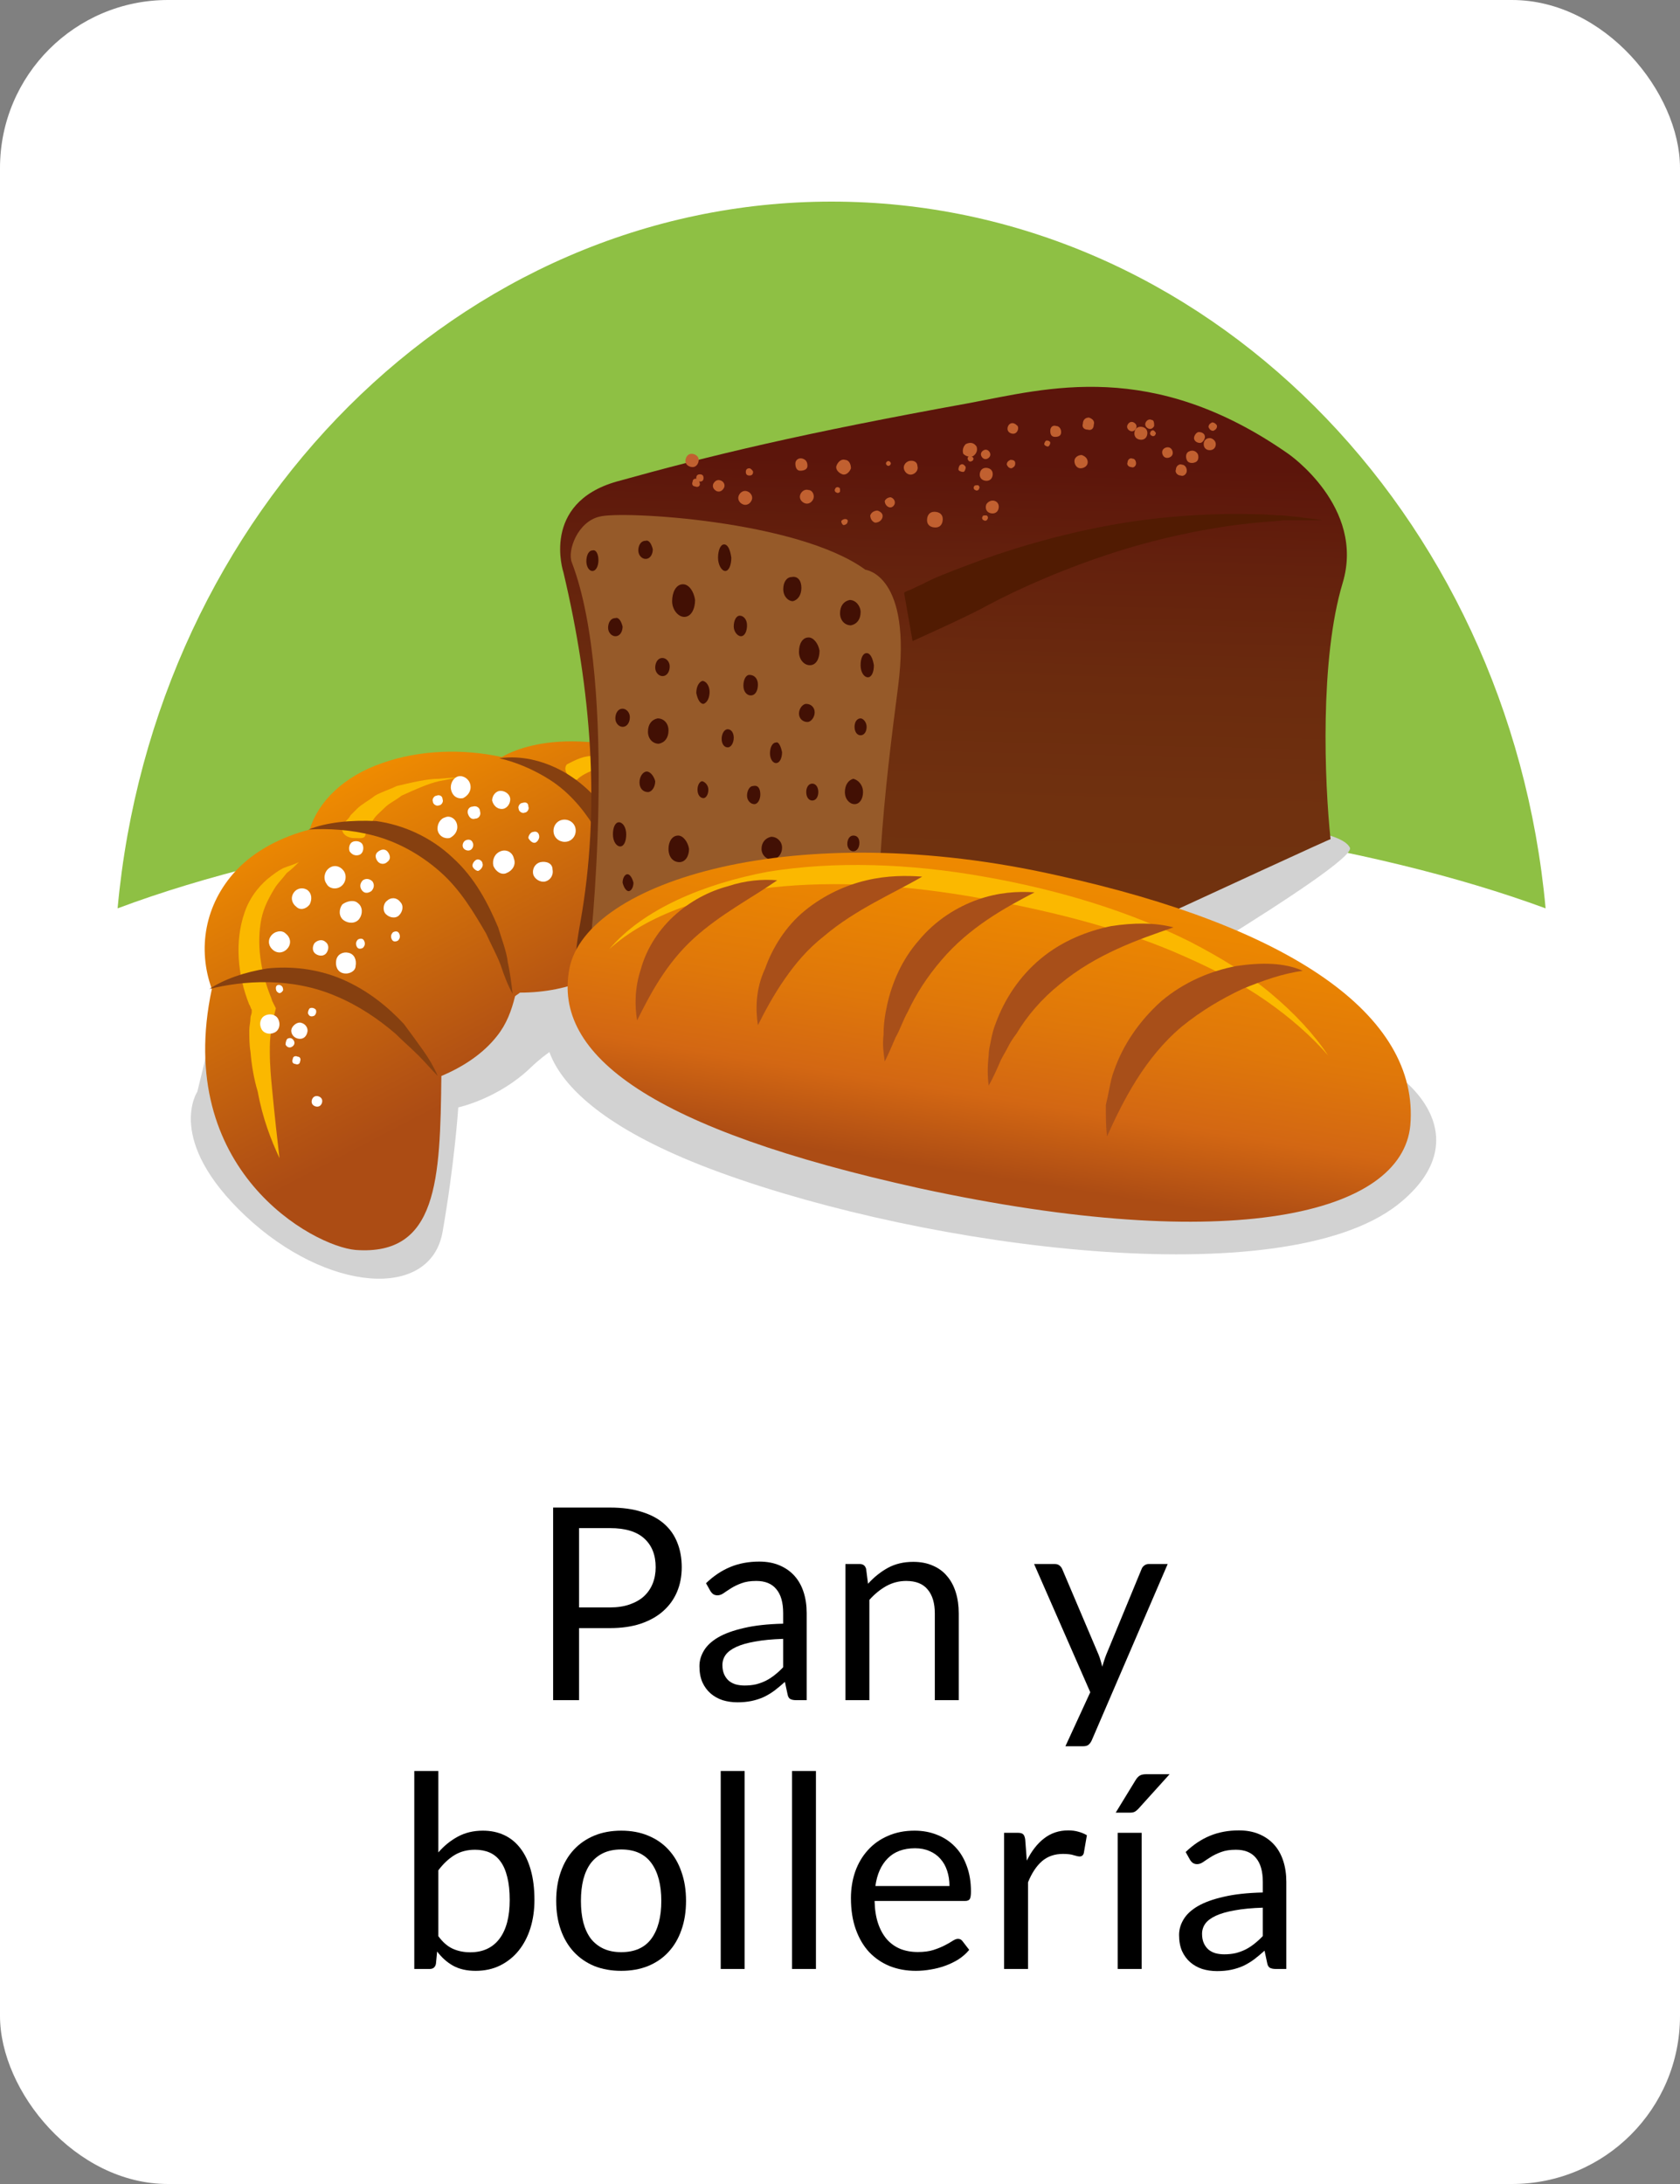 <svg width="100" height="130" viewBox="0 0 100 130" fill="none" xmlns="http://www.w3.org/2000/svg">
<rect x="0" y="0" width="100" height="130" fill="#808080" stroke="none"/>
<rect width="100" height="130" rx="10" fill="white"/>
<path d="M34.468 96.912V101.2H32.924V89.736H36.308C37.033 89.736 37.663 89.821 38.196 89.992C38.735 90.157 39.18 90.394 39.532 90.704C39.884 91.013 40.145 91.386 40.316 91.824C40.492 92.261 40.58 92.749 40.58 93.288C40.58 93.821 40.487 94.309 40.3 94.752C40.113 95.194 39.839 95.576 39.476 95.896C39.119 96.216 38.673 96.466 38.14 96.648C37.607 96.824 36.996 96.912 36.308 96.912H34.468ZM34.468 95.68H36.308C36.751 95.68 37.14 95.621 37.476 95.504C37.817 95.386 38.103 95.224 38.332 95.016C38.561 94.802 38.735 94.549 38.852 94.256C38.969 93.962 39.028 93.64 39.028 93.288C39.028 92.557 38.801 91.986 38.348 91.576C37.9 91.165 37.22 90.96 36.308 90.96H34.468V95.68Z" fill="black"/>
<path d="M48.017 101.2H47.385C47.246 101.2 47.134 101.178 47.049 101.136C46.964 101.093 46.908 101.002 46.881 100.864L46.721 100.112C46.508 100.304 46.3 100.477 46.097 100.632C45.894 100.781 45.681 100.909 45.457 101.016C45.233 101.117 44.993 101.194 44.737 101.248C44.486 101.301 44.206 101.328 43.897 101.328C43.582 101.328 43.286 101.285 43.009 101.2C42.737 101.109 42.5 100.976 42.297 100.8C42.094 100.624 41.932 100.402 41.809 100.136C41.692 99.864 41.633 99.544 41.633 99.176C41.633 98.856 41.721 98.549 41.897 98.256C42.073 97.957 42.356 97.693 42.745 97.464C43.14 97.234 43.654 97.048 44.289 96.904C44.924 96.754 45.7 96.669 46.617 96.648V96.016C46.617 95.386 46.481 94.912 46.209 94.592C45.942 94.266 45.545 94.104 45.017 94.104C44.67 94.104 44.377 94.149 44.137 94.24C43.902 94.325 43.697 94.424 43.521 94.536C43.35 94.642 43.201 94.741 43.073 94.832C42.95 94.917 42.828 94.96 42.705 94.96C42.609 94.96 42.524 94.936 42.449 94.888C42.38 94.834 42.324 94.77 42.281 94.696L42.025 94.24C42.473 93.808 42.956 93.485 43.473 93.272C43.99 93.058 44.564 92.952 45.193 92.952C45.646 92.952 46.049 93.026 46.401 93.176C46.753 93.325 47.049 93.533 47.289 93.8C47.529 94.066 47.71 94.389 47.833 94.768C47.956 95.146 48.017 95.562 48.017 96.016V101.2ZM44.321 100.328C44.572 100.328 44.801 100.304 45.009 100.256C45.217 100.202 45.412 100.13 45.593 100.04C45.78 99.944 45.956 99.829 46.121 99.696C46.292 99.562 46.457 99.41 46.617 99.24V97.552C45.961 97.573 45.404 97.626 44.945 97.712C44.486 97.792 44.113 97.898 43.825 98.032C43.537 98.165 43.326 98.322 43.193 98.504C43.065 98.685 43.001 98.888 43.001 99.112C43.001 99.325 43.036 99.509 43.105 99.664C43.174 99.818 43.268 99.946 43.385 100.048C43.502 100.144 43.641 100.216 43.801 100.264C43.961 100.306 44.134 100.328 44.321 100.328Z" fill="black"/>
<path d="M50.324 101.2V93.096H51.172C51.375 93.096 51.503 93.194 51.556 93.392L51.668 94.272C52.02 93.882 52.412 93.568 52.844 93.328C53.282 93.088 53.786 92.968 54.356 92.968C54.799 92.968 55.188 93.042 55.524 93.192C55.866 93.336 56.148 93.544 56.372 93.816C56.602 94.082 56.775 94.405 56.892 94.784C57.01 95.162 57.068 95.581 57.068 96.04V101.2H55.644V96.04C55.644 95.426 55.503 94.952 55.22 94.616C54.943 94.274 54.516 94.104 53.94 94.104C53.519 94.104 53.124 94.205 52.756 94.408C52.394 94.61 52.058 94.885 51.748 95.232V101.2H50.324Z" fill="black"/>
<path d="M64.985 103.592C64.937 103.698 64.875 103.784 64.801 103.848C64.731 103.912 64.622 103.944 64.473 103.944H63.417L64.897 100.728L61.553 93.096H62.785C62.907 93.096 63.003 93.128 63.073 93.192C63.142 93.25 63.193 93.317 63.225 93.392L65.393 98.496C65.441 98.613 65.481 98.73 65.513 98.848C65.55 98.965 65.582 99.085 65.609 99.208C65.646 99.085 65.683 98.965 65.721 98.848C65.758 98.73 65.801 98.61 65.849 98.488L67.953 93.392C67.985 93.306 68.038 93.237 68.113 93.184C68.193 93.125 68.278 93.096 68.369 93.096H69.505L64.985 103.592Z" fill="black"/>
<path d="M24.66 117.2V105.416H26.092V110.264C26.428 109.874 26.812 109.562 27.244 109.328C27.681 109.088 28.18 108.968 28.74 108.968C29.209 108.968 29.633 109.056 30.012 109.232C30.39 109.408 30.713 109.672 30.98 110.024C31.247 110.37 31.452 110.802 31.596 111.32C31.74 111.832 31.812 112.424 31.812 113.096C31.812 113.693 31.732 114.25 31.572 114.768C31.412 115.28 31.18 115.725 30.876 116.104C30.577 116.477 30.209 116.773 29.772 116.992C29.34 117.205 28.852 117.312 28.308 117.312C27.785 117.312 27.34 117.21 26.972 117.008C26.609 116.805 26.292 116.522 26.02 116.16L25.948 116.896C25.905 117.098 25.782 117.2 25.58 117.2H24.66ZM28.276 110.104C27.812 110.104 27.404 110.21 27.052 110.424C26.705 110.637 26.385 110.938 26.092 111.328V115.248C26.348 115.6 26.631 115.848 26.94 115.992C27.255 116.136 27.604 116.208 27.988 116.208C28.745 116.208 29.326 115.938 29.732 115.4C30.137 114.861 30.34 114.093 30.34 113.096C30.34 112.568 30.292 112.114 30.196 111.736C30.105 111.357 29.972 111.048 29.796 110.808C29.62 110.562 29.404 110.384 29.148 110.272C28.892 110.16 28.601 110.104 28.276 110.104Z" fill="black"/>
<path d="M36.979 108.968C37.571 108.968 38.105 109.066 38.579 109.264C39.059 109.461 39.465 109.741 39.795 110.104C40.131 110.466 40.387 110.906 40.563 111.424C40.745 111.936 40.835 112.509 40.835 113.144C40.835 113.784 40.745 114.36 40.563 114.872C40.387 115.384 40.131 115.821 39.795 116.184C39.465 116.546 39.059 116.826 38.579 117.024C38.105 117.216 37.571 117.312 36.979 117.312C36.387 117.312 35.851 117.216 35.371 117.024C34.897 116.826 34.491 116.546 34.155 116.184C33.819 115.821 33.561 115.384 33.379 114.872C33.198 114.36 33.107 113.784 33.107 113.144C33.107 112.509 33.198 111.936 33.379 111.424C33.561 110.906 33.819 110.466 34.155 110.104C34.491 109.741 34.897 109.461 35.371 109.264C35.851 109.066 36.387 108.968 36.979 108.968ZM36.979 116.2C37.779 116.2 38.377 115.933 38.771 115.4C39.166 114.861 39.363 114.112 39.363 113.152C39.363 112.186 39.166 111.434 38.771 110.896C38.377 110.357 37.779 110.088 36.979 110.088C36.574 110.088 36.222 110.157 35.923 110.296C35.625 110.434 35.374 110.634 35.171 110.896C34.974 111.157 34.825 111.48 34.723 111.864C34.627 112.242 34.579 112.672 34.579 113.152C34.579 113.632 34.627 114.061 34.723 114.44C34.825 114.818 34.974 115.138 35.171 115.4C35.374 115.656 35.625 115.853 35.923 115.992C36.222 116.13 36.574 116.2 36.979 116.2Z" fill="black"/>
<path d="M44.324 105.416V117.2H42.9V105.416H44.324Z" fill="black"/>
<path d="M48.568 105.416V117.2H47.144V105.416H48.568Z" fill="black"/>
<path d="M54.435 108.968C54.921 108.968 55.369 109.05 55.779 109.216C56.19 109.376 56.545 109.61 56.843 109.92C57.142 110.224 57.374 110.602 57.539 111.056C57.71 111.504 57.795 112.016 57.795 112.592C57.795 112.816 57.771 112.965 57.723 113.04C57.675 113.114 57.585 113.152 57.451 113.152H52.059C52.07 113.664 52.139 114.109 52.267 114.488C52.395 114.866 52.571 115.184 52.795 115.44C53.019 115.69 53.286 115.88 53.595 116.008C53.905 116.13 54.251 116.192 54.635 116.192C54.993 116.192 55.299 116.152 55.555 116.072C55.817 115.986 56.041 115.896 56.227 115.8C56.414 115.704 56.569 115.616 56.691 115.536C56.819 115.45 56.929 115.408 57.019 115.408C57.137 115.408 57.227 115.453 57.291 115.544L57.691 116.064C57.515 116.277 57.305 116.464 57.059 116.624C56.814 116.778 56.55 116.906 56.267 117.008C55.99 117.109 55.702 117.184 55.403 117.232C55.105 117.285 54.809 117.312 54.515 117.312C53.955 117.312 53.438 117.218 52.963 117.032C52.494 116.84 52.086 116.562 51.739 116.2C51.398 115.832 51.131 115.378 50.939 114.84C50.747 114.301 50.651 113.682 50.651 112.984C50.651 112.418 50.737 111.89 50.907 111.4C51.083 110.909 51.334 110.485 51.659 110.128C51.985 109.765 52.382 109.482 52.851 109.28C53.321 109.072 53.849 108.968 54.435 108.968ZM54.467 110.016C53.779 110.016 53.238 110.216 52.843 110.616C52.449 111.01 52.203 111.56 52.107 112.264H56.515C56.515 111.933 56.47 111.632 56.379 111.36C56.289 111.082 56.155 110.845 55.979 110.648C55.803 110.445 55.587 110.29 55.331 110.184C55.081 110.072 54.793 110.016 54.467 110.016Z" fill="black"/>
<path d="M59.768 117.2V109.096H60.584C60.739 109.096 60.845 109.125 60.904 109.184C60.963 109.242 61.003 109.344 61.024 109.488L61.12 110.752C61.397 110.186 61.739 109.746 62.144 109.432C62.555 109.112 63.035 108.952 63.584 108.952C63.808 108.952 64.011 108.978 64.192 109.032C64.373 109.08 64.541 109.149 64.696 109.24L64.512 110.304C64.475 110.437 64.392 110.504 64.264 110.504C64.189 110.504 64.075 110.48 63.92 110.432C63.765 110.378 63.549 110.352 63.272 110.352C62.776 110.352 62.36 110.496 62.024 110.784C61.693 111.072 61.416 111.49 61.192 112.04V117.2H59.768Z" fill="black"/>
<path d="M67.955 109.096V117.2H66.531V109.096H67.955ZM69.619 105.608L67.755 107.672C67.68 107.752 67.606 107.81 67.531 107.848C67.462 107.88 67.371 107.896 67.259 107.896H66.411L67.595 105.96C67.67 105.837 67.75 105.749 67.835 105.696C67.926 105.637 68.056 105.608 68.227 105.608H69.619Z" fill="black"/>
<path d="M76.567 117.2H75.935C75.796 117.2 75.684 117.178 75.599 117.136C75.514 117.093 75.458 117.002 75.431 116.864L75.271 116.112C75.058 116.304 74.85 116.477 74.647 116.632C74.444 116.781 74.231 116.909 74.007 117.016C73.783 117.117 73.543 117.194 73.287 117.248C73.036 117.301 72.756 117.328 72.447 117.328C72.132 117.328 71.836 117.285 71.559 117.2C71.287 117.109 71.05 116.976 70.847 116.8C70.644 116.624 70.482 116.402 70.359 116.136C70.242 115.864 70.183 115.544 70.183 115.176C70.183 114.856 70.271 114.549 70.447 114.256C70.623 113.957 70.906 113.693 71.295 113.464C71.69 113.234 72.204 113.048 72.839 112.904C73.474 112.754 74.25 112.669 75.167 112.648V112.016C75.167 111.386 75.031 110.912 74.759 110.592C74.492 110.266 74.095 110.104 73.567 110.104C73.22 110.104 72.927 110.149 72.687 110.24C72.452 110.325 72.247 110.424 72.071 110.536C71.9 110.642 71.751 110.741 71.623 110.832C71.5 110.917 71.378 110.96 71.255 110.96C71.159 110.96 71.074 110.936 70.999 110.888C70.93 110.834 70.874 110.77 70.831 110.696L70.575 110.24C71.023 109.808 71.506 109.485 72.023 109.272C72.54 109.058 73.114 108.952 73.743 108.952C74.196 108.952 74.599 109.026 74.951 109.176C75.303 109.325 75.599 109.533 75.839 109.8C76.079 110.066 76.26 110.389 76.383 110.768C76.506 111.146 76.567 111.562 76.567 112.016V117.2ZM72.871 116.328C73.122 116.328 73.351 116.304 73.559 116.256C73.767 116.202 73.962 116.13 74.143 116.04C74.33 115.944 74.506 115.829 74.671 115.696C74.842 115.562 75.007 115.41 75.167 115.24V113.552C74.511 113.573 73.954 113.626 73.495 113.712C73.036 113.792 72.663 113.898 72.375 114.032C72.087 114.165 71.876 114.322 71.743 114.504C71.615 114.685 71.551 114.888 71.551 115.112C71.551 115.325 71.586 115.509 71.655 115.664C71.724 115.818 71.818 115.946 71.935 116.048C72.052 116.144 72.191 116.216 72.351 116.264C72.511 116.306 72.684 116.328 72.871 116.328Z" fill="black"/>
<path d="M49.5 47.812C66.471 47.812 81.645 50.257 92 54.069C89.843 30.481 71.649 12 49.5 12C27.351 12 9.157 30.481 7 54.069C17.355 50.185 32.529 47.812 49.5 47.812Z" fill="#8EC044"/>
<path d="M11.746 64.981C11.746 64.981 9.804 67.858 14.623 72.388C19.441 76.919 25.625 77.422 26.344 73.323C27.063 69.224 27.279 65.916 27.279 65.916C27.279 65.916 29.652 65.413 31.594 63.543C33.535 61.673 35.405 61.386 35.405 61.386C35.405 61.386 37.059 51.534 35.405 51.534C33.751 51.534 15.054 52.253 12.393 62.321L11.746 64.981Z" fill="#D2D2D2"/>
<path d="M32.601 60.451C32.601 60.451 30.443 65.269 42.884 69.799C55.325 74.33 76.251 77.063 83.155 71.741C88.404 67.642 83.874 63.112 78.624 61.889C73.662 60.739 31.162 47.507 32.601 60.451Z" fill="#D2D2D2"/>
<path d="M55.397 53.763L76.035 49.233C76.035 49.233 79.847 49.448 80.35 50.455C80.854 51.39 64.314 61.026 64.314 61.026C64.314 61.026 51.801 57.79 55.397 53.763Z" fill="#D2D2D2"/>
<path d="M53.743 54.626C54.606 53.547 52.52 49.161 41.805 46.356C39.648 45.062 36.772 44.127 34.039 44.127C32.313 44.127 30.875 44.486 29.868 45.062C27.567 44.558 24.978 44.63 22.749 45.421C20.448 46.212 18.937 47.723 18.434 49.377C16.78 49.808 15.198 50.599 14.047 51.822C12.178 53.835 11.746 56.496 12.609 58.869C10.308 69.656 18.65 74.186 21.167 74.402C26.057 74.761 26.201 70.231 26.272 64.047C27.639 63.471 28.789 62.68 29.58 61.673C30.156 60.954 30.443 60.163 30.659 59.3C30.731 59.228 30.875 59.157 30.947 59.085C32.457 59.085 33.823 58.797 34.974 58.294C36.124 57.79 36.915 56.999 37.563 56.064C37.85 55.992 38.066 55.92 38.354 55.849C39.145 55.992 39.864 55.992 40.583 55.992C41.733 55.92 42.668 55.633 43.459 55.273C50.003 54.339 52.952 56.064 53.743 54.626Z" fill="url(#paint0_linear)"/>
<path d="M16.636 68.937C16.492 67.714 16.349 66.42 16.205 64.909C16.133 64.19 16.061 63.399 16.061 62.608C16.061 62.249 16.061 61.817 16.133 61.458C16.133 61.242 16.205 61.098 16.205 60.882C16.205 60.81 16.277 60.739 16.277 60.595L16.421 60.02C16.349 59.876 16.277 59.732 16.205 59.588L16.133 59.372C15.486 57.79 15.27 56.136 15.558 54.698C15.701 53.979 16.061 53.332 16.421 52.756C16.636 52.469 16.852 52.253 17.068 51.965C17.355 51.75 17.571 51.534 17.787 51.318C17.499 51.462 17.212 51.534 16.852 51.678C16.564 51.822 16.277 52.037 15.917 52.325C15.342 52.828 14.838 53.475 14.551 54.338C13.976 55.992 14.119 58.006 14.838 59.804C14.91 59.876 14.91 60.02 14.982 60.091C14.982 60.163 14.982 60.163 14.982 60.163V60.235C14.982 60.379 14.91 60.451 14.91 60.595C14.91 60.81 14.838 61.098 14.838 61.314C14.838 61.745 14.838 62.177 14.91 62.608C14.982 63.471 15.126 64.262 15.342 64.981C15.63 66.564 16.133 67.858 16.636 68.937Z" fill="#FBB800"/>
<path d="M27.279 46.284C27.279 46.284 26.848 46.284 26.129 46.356C25.41 46.356 24.547 46.572 23.612 46.788C23.18 47.003 22.677 47.147 22.317 47.363C21.958 47.651 21.526 47.866 21.239 48.154C21.095 48.298 20.951 48.442 20.879 48.514C20.807 48.657 20.663 48.801 20.591 48.873C20.448 49.089 20.376 49.233 20.376 49.233C20.304 49.52 20.52 49.808 20.951 49.88C21.383 49.88 21.67 49.952 21.742 49.736C21.742 49.736 21.742 49.664 21.814 49.52C21.814 49.448 21.886 49.377 21.958 49.233C22.03 49.161 22.102 49.017 22.174 48.873C22.317 48.586 22.605 48.37 22.893 48.082C23.18 47.794 23.54 47.651 23.899 47.363C24.69 47.003 25.481 46.644 26.129 46.5C26.848 46.356 27.279 46.284 27.279 46.284Z" fill="#FBB800"/>
<path d="M39.576 46.644C39.576 46.644 39.288 46.428 38.857 46.069C38.425 45.709 37.706 45.349 36.987 45.134C36.196 44.918 35.405 44.918 34.758 45.062C34.47 45.134 34.183 45.278 34.039 45.349C33.895 45.421 33.751 45.493 33.751 45.493C33.607 45.637 33.607 45.925 33.823 46.141C34.039 46.356 34.327 46.5 34.398 46.356C34.398 46.356 34.614 46.141 35.118 45.925C35.549 45.709 36.196 45.565 36.915 45.637C37.635 45.709 38.282 45.925 38.785 46.141C39.217 46.428 39.576 46.644 39.576 46.644Z" fill="#FBB800"/>
<path d="M12.465 58.869C14.479 58.365 17.355 58.15 20.016 59.3C21.382 59.876 22.533 60.667 23.54 61.53C23.971 61.961 24.475 62.393 24.906 62.824C25.338 63.256 25.697 63.687 26.057 64.047C25.841 63.543 25.553 63.04 25.194 62.536C24.834 62.033 24.475 61.53 24.043 60.954C23.108 59.948 21.886 58.941 20.376 58.294C18.866 57.646 17.283 57.503 15.917 57.646C14.551 57.862 13.328 58.294 12.465 58.869Z" fill="#864010"/>
<path d="M18.362 49.377C19.513 49.305 20.879 49.377 22.245 49.736C23.612 50.096 24.978 50.815 26.201 51.893C27.423 52.972 28.214 54.338 28.933 55.561C29.221 56.208 29.58 56.855 29.796 57.431C30.012 58.078 30.227 58.653 30.515 59.157C30.443 58.581 30.371 57.934 30.227 57.287C30.156 56.64 29.868 55.92 29.652 55.201C29.077 53.835 28.286 52.253 26.92 51.031C25.625 49.808 23.971 49.089 22.389 48.873C20.879 48.801 19.441 48.945 18.362 49.377Z" fill="#864010"/>
<path d="M29.724 45.134C30.659 45.349 31.738 45.781 32.745 46.428C33.751 47.075 34.614 48.01 35.333 49.161C36.7 51.534 36.987 54.123 37.347 56.064C37.419 55.561 37.491 55.058 37.563 54.482C37.635 53.907 37.563 53.332 37.563 52.684C37.419 51.39 37.131 49.952 36.34 48.657C35.549 47.363 34.398 46.356 33.248 45.781C31.953 45.134 30.731 44.99 29.724 45.134Z" fill="#864010"/>
<path d="M42.165 46.931C42.525 48.226 43.028 49.664 43.316 51.102C43.459 51.822 43.531 52.469 43.459 53.188C43.459 53.547 43.387 53.835 43.387 54.195C43.316 54.554 43.244 54.842 43.172 55.201C43.459 55.058 43.819 54.842 44.106 54.626C44.394 54.339 44.682 54.051 44.898 53.619C45.329 52.828 45.473 51.75 45.329 50.743C45.113 49.736 44.61 48.873 44.106 48.226C43.459 47.579 42.812 47.147 42.165 46.931Z" fill="#864010"/>
<path d="M43.531 47.579C43.531 47.723 43.388 47.794 43.244 47.794C43.1 47.794 43.028 47.651 43.028 47.507C43.028 47.363 43.172 47.219 43.316 47.291C43.459 47.291 43.531 47.435 43.531 47.579Z" fill="white"/>
<path d="M41.086 47.147C41.086 47.435 40.799 47.579 40.583 47.579C40.295 47.579 40.151 47.291 40.151 47.003C40.151 46.716 40.439 46.572 40.655 46.572C40.943 46.644 41.086 46.859 41.086 47.147Z" fill="white"/>
<path d="M37.419 46.644C37.419 46.86 37.203 46.931 37.059 46.931C36.843 46.931 36.772 46.716 36.772 46.572C36.772 46.356 36.987 46.284 37.131 46.284C37.275 46.284 37.419 46.428 37.419 46.644Z" fill="white"/>
<path d="M32.097 49.808C32.097 49.952 31.954 50.167 31.81 50.167C31.666 50.167 31.522 50.024 31.45 49.88C31.45 49.736 31.594 49.52 31.738 49.52C31.954 49.448 32.097 49.592 32.097 49.808Z" fill="white"/>
<path d="M27.207 49.089C27.279 49.448 27.064 49.736 26.776 49.88C26.416 49.952 26.129 49.736 26.057 49.448C25.985 49.089 26.201 48.729 26.488 48.657C26.776 48.514 27.136 48.729 27.207 49.089Z" fill="white"/>
<path d="M28.574 48.298C28.646 48.514 28.502 48.729 28.286 48.729C28.07 48.801 27.926 48.657 27.855 48.442C27.783 48.226 27.926 48.01 28.142 48.01C28.358 47.938 28.574 48.082 28.574 48.298Z" fill="white"/>
<path d="M23.108 50.743C23.252 50.959 23.252 51.174 23.037 51.318C22.893 51.462 22.605 51.462 22.461 51.246C22.317 51.031 22.317 50.815 22.533 50.671C22.749 50.527 22.965 50.527 23.108 50.743Z" fill="white"/>
<path d="M21.311 53.763C21.598 53.979 21.598 54.41 21.383 54.698C21.167 54.986 20.735 54.986 20.448 54.77C20.16 54.554 20.16 54.123 20.376 53.835C20.663 53.619 21.095 53.547 21.311 53.763Z" fill="white"/>
<path d="M19.369 56.064C19.585 56.208 19.585 56.496 19.441 56.712C19.297 56.927 19.009 56.927 18.794 56.783C18.578 56.64 18.578 56.352 18.722 56.136C18.937 55.92 19.225 55.92 19.369 56.064Z" fill="white"/>
<path d="M16.708 58.653C16.852 58.725 16.852 58.869 16.852 58.941C16.78 59.085 16.636 59.157 16.564 59.085C16.421 59.013 16.421 58.869 16.421 58.797C16.421 58.653 16.564 58.581 16.708 58.653Z" fill="white"/>
<path d="M17.14 61.817C17.284 61.745 17.427 61.817 17.499 61.961C17.571 62.105 17.499 62.249 17.355 62.321C17.212 62.393 17.068 62.321 16.996 62.177C16.996 62.033 17.068 61.817 17.14 61.817Z" fill="white"/>
<path d="M18.722 65.269C18.866 65.197 19.081 65.269 19.153 65.413C19.225 65.557 19.153 65.772 19.009 65.844C18.866 65.916 18.65 65.844 18.578 65.701C18.506 65.557 18.578 65.341 18.722 65.269Z" fill="white"/>
<path d="M30.371 47.579C30.371 47.866 30.156 48.154 29.868 48.154C29.58 48.154 29.365 47.938 29.293 47.651C29.293 47.363 29.509 47.075 29.796 47.075C30.084 47.075 30.371 47.291 30.371 47.579Z" fill="white"/>
<path d="M31.45 48.01C31.522 48.154 31.378 48.37 31.234 48.37C31.091 48.442 30.875 48.298 30.875 48.154C30.803 48.01 30.947 47.794 31.091 47.794C31.306 47.722 31.45 47.794 31.45 48.01Z" fill="white"/>
<path d="M27.998 46.716C28.07 47.075 27.854 47.363 27.567 47.507C27.207 47.579 26.92 47.363 26.848 47.003C26.776 46.644 26.991 46.284 27.279 46.212C27.567 46.141 27.926 46.356 27.998 46.716Z" fill="white"/>
<path d="M26.344 47.579C26.416 47.723 26.272 47.938 26.129 47.938C25.985 48.01 25.769 47.866 25.769 47.723C25.697 47.579 25.841 47.363 25.985 47.363C26.129 47.291 26.344 47.363 26.344 47.579Z" fill="white"/>
<path d="M21.598 50.311C21.67 50.527 21.598 50.815 21.382 50.887C21.167 50.959 20.951 50.887 20.807 50.671C20.735 50.455 20.807 50.168 21.023 50.096C21.239 50.024 21.526 50.096 21.598 50.311Z" fill="white"/>
<path d="M18.29 52.972C18.578 53.188 18.578 53.547 18.434 53.835C18.218 54.123 17.859 54.195 17.643 53.979C17.355 53.763 17.283 53.404 17.499 53.116C17.715 52.828 18.074 52.828 18.29 52.972Z" fill="white"/>
<path d="M16.996 55.561C17.283 55.777 17.355 56.136 17.14 56.424C16.924 56.712 16.564 56.783 16.277 56.568C15.989 56.352 15.917 55.992 16.133 55.705C16.349 55.417 16.78 55.345 16.996 55.561Z" fill="white"/>
<path d="M15.773 60.451C16.061 60.307 16.421 60.379 16.564 60.667C16.708 60.954 16.636 61.314 16.349 61.458C16.061 61.602 15.701 61.53 15.557 61.242C15.414 60.954 15.486 60.595 15.773 60.451Z" fill="white"/>
<path d="M18.434 60.02C18.578 59.948 18.722 60.02 18.794 60.091C18.865 60.235 18.794 60.379 18.722 60.451C18.578 60.523 18.434 60.523 18.362 60.379C18.29 60.307 18.362 60.091 18.434 60.02Z" fill="white"/>
<path d="M20.448 57.934C20.088 57.862 19.944 57.503 20.016 57.143C20.088 56.783 20.448 56.64 20.735 56.712C21.095 56.783 21.238 57.143 21.167 57.503C21.167 57.79 20.807 58.006 20.448 57.934Z" fill="white"/>
<path d="M23.324 55.92C23.252 55.777 23.252 55.633 23.396 55.489C23.54 55.417 23.684 55.417 23.756 55.561C23.828 55.705 23.828 55.849 23.684 55.992C23.54 56.064 23.396 56.064 23.324 55.92Z" fill="white"/>
<path d="M21.526 52.972C21.382 52.756 21.454 52.541 21.598 52.397C21.814 52.253 22.029 52.325 22.173 52.469C22.317 52.684 22.245 52.9 22.101 53.044C21.886 53.188 21.67 53.188 21.526 52.972Z" fill="white"/>
<path d="M19.441 52.612C19.225 52.325 19.297 51.893 19.585 51.678C19.872 51.462 20.232 51.534 20.448 51.822C20.663 52.109 20.591 52.541 20.304 52.756C20.016 52.972 19.585 52.9 19.441 52.612Z" fill="white"/>
<path d="M28.142 51.606C28.07 51.462 28.214 51.246 28.358 51.174C28.502 51.102 28.717 51.246 28.717 51.39C28.789 51.534 28.645 51.75 28.502 51.822C28.43 51.893 28.214 51.75 28.142 51.606Z" fill="white"/>
<path d="M29.365 51.534C29.293 51.174 29.437 50.815 29.796 50.671C30.156 50.527 30.515 50.743 30.587 51.102C30.731 51.462 30.515 51.822 30.156 51.965C29.868 52.109 29.509 51.893 29.365 51.534Z" fill="white"/>
<path d="M32.241 51.965C32.169 51.822 32.241 51.678 32.385 51.678C32.529 51.606 32.601 51.678 32.673 51.822C32.745 51.965 32.673 52.109 32.529 52.109C32.385 52.181 32.241 52.109 32.241 51.965Z" fill="white"/>
<path d="M38.713 49.017C38.713 48.801 38.857 48.657 39.001 48.657C39.145 48.657 39.36 48.801 39.36 48.945C39.36 49.161 39.217 49.305 39.073 49.305C38.929 49.377 38.713 49.233 38.713 49.017Z" fill="white"/>
<path d="M38.066 48.226C38.066 47.938 38.282 47.722 38.498 47.722C38.785 47.722 38.929 47.938 39.001 48.154C39.001 48.442 38.785 48.657 38.569 48.657C38.282 48.657 38.066 48.442 38.066 48.226Z" fill="white"/>
<path d="M36.628 48.442C36.628 48.298 36.772 48.154 36.916 48.154C37.059 48.154 37.203 48.298 37.203 48.442C37.203 48.586 37.059 48.729 36.916 48.729C36.772 48.729 36.628 48.586 36.628 48.442Z" fill="white"/>
<path d="M37.706 50.887C37.706 50.671 37.85 50.527 38.066 50.527C38.282 50.527 38.425 50.671 38.425 50.887C38.425 51.102 38.282 51.246 38.066 51.246C37.85 51.246 37.706 51.102 37.706 50.887Z" fill="white"/>
<path d="M39.936 50.096C39.936 49.808 40.151 49.52 40.439 49.52C40.727 49.52 40.942 49.736 41.014 50.024C41.014 50.311 40.799 50.599 40.511 50.599C40.223 50.671 39.936 50.455 39.936 50.096Z" fill="white"/>
<path d="M43.603 51.534C43.747 51.246 44.035 51.102 44.322 51.246C44.61 51.39 44.682 51.75 44.61 51.965C44.466 52.253 44.178 52.397 43.891 52.253C43.603 52.181 43.459 51.822 43.603 51.534Z" fill="white"/>
<path d="M46.767 50.959C46.696 51.174 46.552 51.318 46.336 51.246C46.12 51.174 45.976 51.031 46.048 50.815C46.12 50.599 46.264 50.455 46.48 50.527C46.623 50.527 46.767 50.743 46.767 50.959Z" fill="white"/>
<path d="M46.264 50.168C46.192 50.455 45.976 50.671 45.689 50.599C45.401 50.527 45.257 50.311 45.257 50.024C45.329 49.736 45.545 49.52 45.833 49.592C46.12 49.664 46.264 49.952 46.264 50.168Z" fill="white"/>
<path d="M42.884 51.174C42.812 51.318 42.668 51.462 42.525 51.39C42.381 51.318 42.309 51.174 42.309 51.031C42.381 50.887 42.525 50.743 42.668 50.815C42.812 50.887 42.956 51.031 42.884 51.174Z" fill="white"/>
<path d="M37.778 49.377C37.778 49.52 37.706 49.664 37.563 49.664C37.419 49.664 37.275 49.592 37.275 49.448C37.275 49.305 37.347 49.161 37.491 49.161C37.635 49.161 37.778 49.233 37.778 49.377Z" fill="white"/>
<path d="M34.255 49.305C34.327 49.664 34.111 50.024 33.751 50.096C33.392 50.168 33.032 49.952 32.96 49.592C32.888 49.233 33.104 48.873 33.464 48.801C33.823 48.729 34.183 48.945 34.255 49.305Z" fill="white"/>
<path d="M32.888 51.75C32.96 52.109 32.745 52.397 32.457 52.469C32.169 52.541 31.81 52.325 31.738 52.037C31.666 51.678 31.881 51.39 32.169 51.318C32.529 51.246 32.888 51.39 32.888 51.75Z" fill="white"/>
<path d="M28.142 50.167C28.214 50.311 28.142 50.527 27.998 50.599C27.854 50.671 27.639 50.599 27.567 50.455C27.495 50.311 27.567 50.096 27.711 50.024C27.854 49.952 28.07 49.952 28.142 50.167Z" fill="white"/>
<path d="M23.827 53.691C24.043 53.907 23.971 54.267 23.756 54.482C23.54 54.698 23.18 54.626 22.965 54.41C22.749 54.195 22.821 53.763 23.036 53.619C23.252 53.404 23.612 53.404 23.827 53.691Z" fill="white"/>
<path d="M21.67 55.992C21.742 56.136 21.742 56.28 21.598 56.424C21.454 56.496 21.31 56.496 21.238 56.352C21.167 56.208 21.167 56.064 21.31 55.92C21.454 55.849 21.598 55.849 21.67 55.992Z" fill="white"/>
<path d="M17.931 60.882C18.218 60.954 18.362 61.242 18.29 61.458C18.218 61.745 18.003 61.889 17.715 61.817C17.427 61.745 17.283 61.458 17.355 61.242C17.427 61.026 17.715 60.81 17.931 60.882Z" fill="white"/>
<path d="M17.715 62.896C17.859 62.896 17.93 63.04 17.859 63.184C17.859 63.328 17.715 63.399 17.571 63.328C17.427 63.328 17.355 63.184 17.427 63.04C17.427 62.896 17.571 62.824 17.715 62.896Z" fill="white"/>
<path d="M52.808 62.033C52.808 62.033 43.531 59.804 35.189 57.503C34.327 57.287 34.039 57.718 34.542 54.914C35.765 48.082 35.189 41.035 33.535 34.059C33.535 34.059 32.169 29.96 36.7 28.666C42.381 27.084 47.774 25.789 57.698 23.992C62.3 23.129 68.557 21.331 76.683 27.012C76.683 27.012 81.285 30.176 79.919 34.706C78.552 39.237 78.84 46.572 79.2 49.952C79.2 49.88 52.88 62.105 52.808 62.033Z" fill="url(#paint1_linear)"/>
<path d="M34.039 33.484C33.751 32.765 34.398 31.039 35.693 30.751C36.987 30.392 47.486 30.967 51.513 33.915C51.513 33.915 54.318 34.203 53.455 40.891C52.736 46.428 51.657 54.914 52.736 61.026L35.045 56.927C35.117 56.927 36.843 40.819 34.039 33.484Z" fill="#965A29"/>
<path d="M54.318 38.158C54.318 38.158 57.698 36.648 58.705 36.073C60.718 34.994 63.523 33.772 66.471 32.837C69.419 31.902 72.44 31.327 74.813 31.111C75.388 31.039 75.963 31.039 76.395 30.967C76.898 30.967 77.258 30.967 77.618 30.967C78.337 30.967 78.696 30.967 78.696 30.967C78.696 30.967 78.337 30.895 77.618 30.823C77.258 30.751 76.898 30.751 76.395 30.68C75.892 30.68 75.388 30.608 74.813 30.608C72.44 30.536 69.276 30.68 66.112 31.255C62.947 31.83 59.855 32.765 57.626 33.628C56.475 34.059 55.541 34.419 54.893 34.778C54.534 34.922 54.318 35.066 54.102 35.138C53.886 35.21 53.815 35.282 53.815 35.282L54.318 38.158Z" fill="#511B02"/>
<path d="M37.059 37.295C37.059 37.583 36.915 37.871 36.628 37.871C36.412 37.871 36.196 37.655 36.196 37.367C36.196 37.08 36.34 36.792 36.628 36.792C36.843 36.72 36.987 37.008 37.059 37.295Z" fill="#421004"/>
<path d="M42.237 41.179C42.237 41.538 42.093 41.826 41.877 41.898C41.661 41.898 41.518 41.61 41.446 41.251C41.446 40.891 41.59 40.603 41.805 40.531C42.021 40.531 42.237 40.819 42.237 41.179Z" fill="#421004"/>
<path d="M44.466 37.223C44.466 37.583 44.322 37.871 44.106 37.871C43.891 37.871 43.675 37.583 43.675 37.295C43.675 36.936 43.819 36.648 44.035 36.648C44.25 36.648 44.466 36.864 44.466 37.223Z" fill="#421004"/>
<path d="M48.781 38.733C48.781 39.237 48.565 39.596 48.205 39.596C47.846 39.596 47.558 39.237 47.558 38.805C47.558 38.302 47.774 37.943 48.133 37.943C48.421 37.943 48.709 38.302 48.781 38.733Z" fill="#421004"/>
<path d="M41.014 50.527C41.014 50.959 40.798 51.318 40.439 51.318C40.079 51.318 39.792 51.031 39.792 50.527C39.792 50.096 40.008 49.736 40.367 49.736C40.655 49.736 40.942 50.096 41.014 50.527Z" fill="#421004"/>
<path d="M45.257 47.291C45.257 47.579 45.113 47.866 44.898 47.866C44.682 47.866 44.466 47.651 44.466 47.363C44.466 47.075 44.61 46.788 44.826 46.788C45.113 46.716 45.257 46.931 45.257 47.291Z" fill="#421004"/>
<path d="M39.792 43.48C39.792 43.911 39.576 44.199 39.216 44.271C38.857 44.271 38.569 43.983 38.569 43.552C38.569 43.12 38.785 42.833 39.145 42.761C39.504 42.761 39.792 43.048 39.792 43.48Z" fill="#421004"/>
<path d="M42.165 47.003C42.165 47.291 42.021 47.507 41.877 47.507C41.661 47.507 41.518 47.291 41.518 47.003C41.518 46.716 41.661 46.5 41.805 46.5C42.021 46.572 42.165 46.788 42.165 47.003Z" fill="#421004"/>
<path d="M48.493 42.401C48.493 42.689 48.277 42.976 48.062 42.976C47.774 42.976 47.558 42.761 47.558 42.473C47.558 42.185 47.774 41.898 47.99 41.898C48.277 41.898 48.493 42.113 48.493 42.401Z" fill="#421004"/>
<path d="M43.675 43.911C43.675 44.199 43.531 44.486 43.316 44.486C43.1 44.486 42.956 44.271 42.956 43.983C42.956 43.696 43.1 43.408 43.316 43.408C43.531 43.408 43.675 43.624 43.675 43.911Z" fill="#421004"/>
<path d="M46.12 54.41C46.12 54.842 45.904 55.13 45.689 55.13C45.401 55.13 45.185 54.842 45.185 54.41C45.185 53.979 45.401 53.691 45.617 53.691C45.832 53.691 46.12 53.979 46.12 54.41Z" fill="#421004"/>
<path d="M49.284 52.181C49.284 52.612 49.068 52.972 48.709 52.972C48.349 52.972 48.062 52.612 48.062 52.181C48.062 51.75 48.277 51.39 48.637 51.39C48.925 51.39 49.212 51.75 49.284 52.181Z" fill="#421004"/>
<path d="M46.551 50.455C46.551 50.815 46.336 51.102 45.976 51.174C45.617 51.174 45.329 50.887 45.329 50.527C45.329 50.167 45.545 49.88 45.904 49.808C46.264 49.808 46.551 50.096 46.551 50.455Z" fill="#421004"/>
<path d="M40.583 54.051C40.583 54.554 40.295 54.986 39.936 54.986C39.576 54.986 39.217 54.626 39.217 54.123C39.217 53.619 39.504 53.188 39.864 53.188C40.223 53.188 40.511 53.547 40.583 54.051Z" fill="#421004"/>
<path d="M37.275 49.664C37.275 50.096 37.131 50.383 36.915 50.383C36.7 50.383 36.484 50.096 36.484 49.664C36.484 49.233 36.628 48.945 36.843 48.945C37.059 48.945 37.275 49.233 37.275 49.664Z" fill="#421004"/>
<path d="M39.001 46.5C39.001 46.86 38.785 47.147 38.569 47.147C38.282 47.147 38.066 46.932 38.066 46.572C38.066 46.212 38.282 45.925 38.497 45.925C38.713 45.925 38.929 46.212 39.001 46.5Z" fill="#421004"/>
<path d="M38.857 32.693C38.857 32.981 38.713 33.268 38.425 33.268C38.21 33.268 37.994 33.053 37.994 32.765C37.994 32.477 38.138 32.19 38.425 32.19C38.641 32.118 38.785 32.405 38.857 32.693Z" fill="#421004"/>
<path d="M43.531 33.196C43.531 33.628 43.387 33.987 43.172 33.987C42.956 33.987 42.74 33.628 42.74 33.196C42.74 32.765 42.884 32.405 43.1 32.405C43.316 32.405 43.459 32.693 43.531 33.196Z" fill="#421004"/>
<path d="M41.374 35.713C41.374 36.217 41.158 36.72 40.727 36.72C40.367 36.72 40.008 36.289 40.008 35.785C40.008 35.282 40.223 34.778 40.655 34.778C41.014 34.778 41.302 35.21 41.374 35.713Z" fill="#421004"/>
<path d="M51.226 36.432C51.226 36.864 51.01 37.151 50.651 37.223C50.291 37.223 50.003 36.936 50.003 36.504C50.003 36.073 50.219 35.785 50.579 35.713C50.938 35.713 51.226 36.073 51.226 36.432Z" fill="#421004"/>
<path d="M51.585 43.264C51.585 43.552 51.441 43.767 51.226 43.767C51.01 43.767 50.866 43.552 50.866 43.264C50.866 42.976 51.01 42.761 51.226 42.761C51.37 42.761 51.585 42.976 51.585 43.264Z" fill="#421004"/>
<path d="M52.017 39.597C52.017 40.028 51.873 40.316 51.657 40.316C51.442 40.316 51.226 40.028 51.226 39.597C51.226 39.165 51.37 38.877 51.585 38.877C51.801 38.877 51.945 39.165 52.017 39.597Z" fill="#421004"/>
<path d="M51.37 47.147C51.37 47.579 51.154 47.866 50.866 47.866C50.579 47.866 50.291 47.579 50.291 47.147C50.291 46.716 50.507 46.428 50.794 46.356C51.082 46.428 51.37 46.716 51.37 47.147Z" fill="#421004"/>
<path d="M49.788 56.28C49.788 56.568 49.572 56.855 49.356 56.855C49.069 56.855 48.853 56.64 48.853 56.352C48.853 56.064 49.069 55.777 49.284 55.777C49.5 55.705 49.788 55.992 49.788 56.28Z" fill="#421004"/>
<path d="M46.911 58.15C46.911 58.365 46.767 58.581 46.48 58.653C46.264 58.653 46.048 58.509 46.048 58.222C46.048 58.006 46.192 57.79 46.48 57.718C46.695 57.718 46.911 57.934 46.911 58.15Z" fill="#421004"/>
<path d="M50.147 59.085C50.147 59.3 50.003 59.444 49.788 59.444C49.572 59.444 49.428 59.3 49.428 59.085C49.428 58.869 49.572 58.725 49.788 58.725C50.003 58.725 50.147 58.869 50.147 59.085Z" fill="#421004"/>
<path d="M37.419 55.633C37.419 55.921 37.275 56.136 37.059 56.136C36.843 56.136 36.628 55.921 36.628 55.705C36.628 55.417 36.772 55.201 36.987 55.201C37.203 55.13 37.347 55.345 37.419 55.633Z" fill="#421004"/>
<path d="M37.706 52.541C37.706 52.828 37.562 53.044 37.419 53.044C37.275 53.044 37.131 52.828 37.059 52.541C37.059 52.253 37.203 52.037 37.347 52.037C37.491 52.037 37.634 52.253 37.706 52.541Z" fill="#421004"/>
<path d="M43.244 56.783C43.244 57.143 43.028 57.431 42.812 57.503C42.525 57.503 42.309 57.215 42.309 56.855C42.309 56.496 42.525 56.208 42.74 56.136C42.956 56.136 43.244 56.424 43.244 56.783Z" fill="#421004"/>
<path d="M43.387 52.181C43.387 52.469 43.243 52.756 42.956 52.756C42.74 52.756 42.524 52.541 42.524 52.253C42.524 51.965 42.668 51.678 42.956 51.678C43.172 51.678 43.387 51.894 43.387 52.181Z" fill="#421004"/>
<path d="M48.709 47.147C48.709 47.435 48.565 47.651 48.349 47.651C48.134 47.651 47.99 47.435 47.99 47.147C47.99 46.86 48.134 46.644 48.349 46.644C48.565 46.644 48.709 46.86 48.709 47.147Z" fill="#421004"/>
<path d="M51.154 50.168C51.154 50.455 51.01 50.671 50.794 50.671C50.578 50.671 50.435 50.455 50.435 50.239C50.435 49.952 50.578 49.736 50.794 49.736C51.01 49.736 51.154 49.88 51.154 50.168Z" fill="#421004"/>
<path d="M47.702 34.994C47.702 35.426 47.486 35.713 47.199 35.785C46.911 35.785 46.623 35.498 46.623 35.066C46.623 34.635 46.839 34.347 47.127 34.347C47.486 34.275 47.702 34.563 47.702 34.994Z" fill="#421004"/>
<path d="M39.864 39.668C39.864 39.956 39.72 40.244 39.432 40.244C39.217 40.244 39.001 40.028 39.001 39.74C39.001 39.453 39.145 39.165 39.432 39.165C39.648 39.165 39.864 39.381 39.864 39.668Z" fill="#421004"/>
<path d="M37.491 42.689C37.491 42.976 37.347 43.264 37.059 43.264C36.843 43.264 36.628 43.048 36.628 42.761C36.628 42.473 36.772 42.185 37.059 42.185C37.275 42.185 37.491 42.401 37.491 42.689Z" fill="#421004"/>
<path d="M45.113 40.747C45.113 41.107 44.969 41.394 44.682 41.394C44.466 41.394 44.25 41.178 44.25 40.819C44.25 40.459 44.394 40.172 44.61 40.172C44.898 40.172 45.113 40.388 45.113 40.747Z" fill="#421004"/>
<path d="M46.551 44.774C46.551 45.134 46.408 45.421 46.192 45.421C45.976 45.421 45.832 45.134 45.832 44.846C45.832 44.486 45.976 44.199 46.192 44.199C46.336 44.127 46.48 44.415 46.551 44.774Z" fill="#421004"/>
<path d="M35.621 33.34C35.621 33.7 35.477 33.987 35.261 33.987C35.046 33.987 34.902 33.7 34.902 33.412C34.902 33.053 35.046 32.765 35.261 32.765C35.477 32.693 35.621 32.981 35.621 33.34Z" fill="#421004"/>
<path d="M72.44 25.358C72.44 25.502 72.368 25.574 72.224 25.645C72.08 25.645 72.008 25.574 71.936 25.43C71.936 25.286 72.008 25.214 72.152 25.142C72.296 25.142 72.44 25.286 72.44 25.358Z" fill="#C16030"/>
<path d="M72.368 26.437C72.368 26.652 72.224 26.796 72.008 26.796C71.793 26.796 71.649 26.652 71.649 26.437C71.649 26.221 71.793 26.077 72.008 26.077C72.152 26.077 72.368 26.221 72.368 26.437Z" fill="#C16030"/>
<path d="M71.721 26.005C71.721 26.149 71.577 26.365 71.433 26.365C71.217 26.365 71.073 26.221 71.073 26.077C71.073 25.933 71.217 25.717 71.361 25.717C71.505 25.717 71.721 25.789 71.721 26.005Z" fill="#C16030"/>
<path d="M71.289 27.012C71.361 27.156 71.361 27.443 71.145 27.515C71.002 27.587 70.714 27.587 70.642 27.372C70.57 27.228 70.57 26.94 70.786 26.868C70.93 26.796 71.145 26.796 71.289 27.012Z" fill="#C16030"/>
<path d="M69.779 27.084C69.707 27.227 69.492 27.299 69.348 27.227C69.204 27.156 69.132 26.94 69.204 26.796C69.276 26.652 69.492 26.58 69.635 26.652C69.779 26.724 69.851 26.94 69.779 27.084Z" fill="#C16030"/>
<path d="M68.772 25.861C68.772 25.933 68.629 26.005 68.557 25.933C68.485 25.933 68.413 25.789 68.485 25.717C68.485 25.645 68.629 25.574 68.701 25.645C68.772 25.717 68.844 25.789 68.772 25.861Z" fill="#C16030"/>
<path d="M68.7 25.358C68.629 25.502 68.485 25.574 68.341 25.502C68.197 25.43 68.125 25.286 68.197 25.142C68.269 24.998 68.413 24.926 68.557 24.998C68.7 24.998 68.7 25.214 68.7 25.358Z" fill="#C16030"/>
<path d="M68.269 25.933C68.197 26.149 67.981 26.221 67.766 26.149C67.55 26.077 67.478 25.861 67.55 25.645C67.622 25.43 67.837 25.358 68.053 25.43C68.269 25.502 68.341 25.717 68.269 25.933Z" fill="#C16030"/>
<path d="M67.622 25.502C67.55 25.645 67.406 25.717 67.262 25.645C67.118 25.574 67.046 25.43 67.118 25.286C67.19 25.142 67.334 25.07 67.478 25.142C67.622 25.214 67.694 25.358 67.622 25.502Z" fill="#C16030"/>
<path d="M65.105 25.286C65.105 25.502 64.961 25.645 64.745 25.574C64.53 25.574 64.386 25.43 64.458 25.214C64.458 24.998 64.602 24.855 64.817 24.855C65.033 24.926 65.177 25.07 65.105 25.286Z" fill="#C16030"/>
<path d="M63.163 25.717C63.163 25.933 63.019 26.005 62.804 26.005C62.588 26.005 62.516 25.861 62.516 25.645C62.516 25.43 62.66 25.286 62.876 25.358C63.019 25.358 63.163 25.502 63.163 25.717Z" fill="#C16030"/>
<path d="M60.575 25.358C60.646 25.502 60.575 25.717 60.431 25.789C60.287 25.861 60.071 25.789 59.999 25.645C59.927 25.502 59.999 25.286 60.143 25.214C60.287 25.142 60.431 25.214 60.575 25.358Z" fill="#C16030"/>
<path d="M58.92 26.94C58.992 27.084 58.92 27.228 58.777 27.299C58.633 27.372 58.489 27.299 58.417 27.156C58.345 27.012 58.417 26.868 58.561 26.796C58.705 26.724 58.849 26.796 58.92 26.94Z" fill="#C16030"/>
<path d="M58.129 26.58C58.201 26.796 58.129 27.012 57.914 27.156C57.698 27.227 57.482 27.156 57.338 27.012C57.267 26.796 57.338 26.58 57.482 26.436C57.77 26.293 57.986 26.365 58.129 26.58Z" fill="#C16030"/>
<path d="M57.914 27.228C57.986 27.299 57.914 27.443 57.842 27.443C57.77 27.515 57.626 27.443 57.626 27.371C57.554 27.299 57.626 27.156 57.698 27.156C57.698 27.084 57.842 27.156 57.914 27.228Z" fill="#C16030"/>
<path d="M57.482 27.803C57.482 27.947 57.41 28.09 57.338 28.09C57.194 28.09 57.051 28.019 57.051 27.947C57.051 27.803 57.123 27.659 57.194 27.659C57.266 27.587 57.41 27.659 57.482 27.803Z" fill="#C16030"/>
<path d="M54.606 27.731C54.678 27.947 54.534 28.162 54.318 28.234C54.102 28.306 53.886 28.162 53.815 27.947C53.743 27.731 53.886 27.515 54.102 27.443C54.39 27.371 54.606 27.515 54.606 27.731Z" fill="#C16030"/>
<path d="M53.024 27.587C53.024 27.659 52.952 27.731 52.88 27.731C52.808 27.731 52.736 27.659 52.736 27.587C52.736 27.515 52.808 27.443 52.88 27.443C52.952 27.443 53.024 27.515 53.024 27.587Z" fill="#C16030"/>
<path d="M50.651 27.875C50.579 28.09 50.363 28.306 50.147 28.234C49.931 28.162 49.716 27.947 49.788 27.731C49.859 27.515 50.075 27.299 50.291 27.371C50.507 27.371 50.651 27.587 50.651 27.875Z" fill="#C16030"/>
<path d="M48.062 27.731C48.062 27.947 47.846 28.019 47.63 28.019C47.414 28.019 47.343 27.803 47.343 27.587C47.343 27.371 47.558 27.228 47.774 27.299C47.99 27.371 48.062 27.515 48.062 27.731Z" fill="#C16030"/>
<path d="M44.826 28.09C44.826 28.234 44.754 28.306 44.61 28.306C44.466 28.306 44.394 28.234 44.394 28.09C44.394 27.947 44.466 27.875 44.61 27.875C44.682 27.875 44.826 28.019 44.826 28.09Z" fill="#C16030"/>
<path d="M41.877 28.45C41.877 28.594 41.805 28.666 41.661 28.666C41.518 28.666 41.446 28.594 41.446 28.45C41.446 28.306 41.518 28.234 41.661 28.234C41.805 28.234 41.877 28.306 41.877 28.45Z" fill="#C16030"/>
<path d="M41.59 27.371C41.59 27.587 41.446 27.803 41.23 27.803C41.014 27.803 40.799 27.659 40.799 27.443C40.799 27.228 40.942 27.012 41.158 27.012C41.374 27.012 41.59 27.156 41.59 27.371Z" fill="#C16030"/>
<path d="M70.642 28.019C70.642 28.234 70.426 28.378 70.283 28.306C70.067 28.306 69.923 28.091 69.995 27.947C69.995 27.731 70.211 27.587 70.355 27.659C70.498 27.659 70.642 27.803 70.642 28.019Z" fill="#C16030"/>
<path d="M67.622 27.587C67.622 27.731 67.478 27.875 67.334 27.803C67.19 27.803 67.046 27.659 67.118 27.515C67.118 27.371 67.262 27.228 67.406 27.299C67.55 27.299 67.622 27.443 67.622 27.587Z" fill="#C16030"/>
<path d="M64.745 27.515C64.745 27.731 64.53 27.875 64.314 27.875C64.098 27.875 63.954 27.659 63.954 27.443C63.954 27.228 64.17 27.084 64.386 27.084C64.602 27.156 64.745 27.299 64.745 27.515Z" fill="#C16030"/>
<path d="M62.516 26.365C62.516 26.437 62.444 26.58 62.372 26.58C62.3 26.58 62.157 26.509 62.157 26.437C62.157 26.365 62.228 26.221 62.3 26.221C62.444 26.221 62.516 26.293 62.516 26.365Z" fill="#C16030"/>
<path d="M60.431 27.587C60.431 27.731 60.359 27.803 60.215 27.875C60.071 27.875 59.999 27.803 59.927 27.659C59.927 27.515 59.999 27.443 60.143 27.372C60.359 27.372 60.431 27.443 60.431 27.587Z" fill="#C16030"/>
<path d="M58.849 27.875C59.064 27.947 59.136 28.162 59.064 28.378C58.992 28.594 58.777 28.666 58.561 28.594C58.345 28.522 58.273 28.306 58.345 28.09C58.417 27.875 58.633 27.803 58.849 27.875Z" fill="#C16030"/>
<path d="M58.201 28.882C58.273 28.882 58.345 29.025 58.273 29.097C58.273 29.169 58.129 29.241 58.057 29.169C57.986 29.169 57.914 29.025 57.986 28.953C57.986 28.882 58.129 28.882 58.201 28.882Z" fill="#C16030"/>
<path d="M59.208 29.816C59.424 29.888 59.496 30.104 59.424 30.32C59.352 30.535 59.136 30.607 58.92 30.535C58.705 30.464 58.633 30.248 58.705 30.032C58.777 29.888 58.992 29.744 59.208 29.816Z" fill="#C16030"/>
<path d="M58.705 30.679C58.777 30.679 58.849 30.823 58.777 30.895C58.777 30.967 58.633 31.039 58.561 30.967C58.489 30.967 58.417 30.823 58.489 30.751C58.489 30.679 58.561 30.679 58.705 30.679Z" fill="#C16030"/>
<path d="M56.116 30.895C56.116 31.183 55.972 31.398 55.684 31.398C55.397 31.398 55.181 31.255 55.181 30.967C55.181 30.679 55.325 30.464 55.612 30.464C55.9 30.464 56.116 30.607 56.116 30.895Z" fill="#C16030"/>
<path d="M53.239 30.032C53.167 30.176 53.024 30.248 52.88 30.176C52.736 30.104 52.664 29.96 52.664 29.816C52.736 29.673 52.88 29.601 53.024 29.601C53.239 29.673 53.311 29.888 53.239 30.032Z" fill="#C16030"/>
<path d="M50.003 29.241C50.003 29.313 49.859 29.385 49.788 29.313C49.716 29.313 49.644 29.169 49.716 29.097C49.716 29.025 49.859 28.953 49.931 29.025C50.003 29.025 50.003 29.097 50.003 29.241Z" fill="#C16030"/>
<path d="M52.52 30.823C52.448 31.039 52.233 31.111 52.089 31.111C51.873 31.039 51.801 30.823 51.801 30.679C51.873 30.464 52.089 30.392 52.233 30.392C52.448 30.464 52.592 30.608 52.52 30.823Z" fill="#C16030"/>
<path d="M50.435 31.111C50.435 31.183 50.291 31.255 50.219 31.255C50.147 31.255 50.075 31.111 50.075 31.039C50.075 30.967 50.219 30.895 50.291 30.895C50.435 30.895 50.507 30.967 50.435 31.111Z" fill="#C16030"/>
<path d="M48.421 29.673C48.349 29.888 48.133 30.032 47.918 29.96C47.702 29.888 47.558 29.673 47.63 29.457C47.702 29.241 47.918 29.097 48.133 29.169C48.349 29.169 48.493 29.457 48.421 29.673Z" fill="#C16030"/>
<path d="M44.754 29.744C44.682 29.96 44.466 30.104 44.25 30.032C44.035 29.96 43.891 29.744 43.963 29.529C44.035 29.313 44.25 29.169 44.466 29.241C44.682 29.313 44.826 29.529 44.754 29.744Z" fill="#C16030"/>
<path d="M43.1 29.025C43.028 29.169 42.884 29.313 42.668 29.241C42.524 29.169 42.381 29.025 42.453 28.81C42.524 28.666 42.668 28.522 42.884 28.594C43.1 28.666 43.172 28.882 43.1 29.025Z" fill="#C16030"/>
<path d="M41.661 28.81C41.661 28.953 41.518 29.025 41.374 28.953C41.23 28.953 41.158 28.81 41.23 28.666C41.23 28.522 41.374 28.45 41.518 28.522C41.59 28.594 41.661 28.738 41.661 28.81Z" fill="#C16030"/>
<path d="M83.946 66.995C83.442 72.245 73.375 74.761 54.749 70.734C38.785 67.211 32.888 62.824 33.895 57.646C34.902 52.469 47.343 48.585 62.947 52.109C76.683 55.129 84.521 60.379 83.946 66.995Z" fill="url(#paint2_linear)"/>
<path d="M36.268 56.496C38.569 54.41 42.093 53.26 45.904 52.828C49.788 52.397 54.031 52.684 58.417 53.475C62.804 54.267 66.975 55.345 70.498 56.927C72.296 57.718 73.95 58.581 75.388 59.588C76.827 60.595 78.049 61.673 79.056 62.824C78.193 61.53 77.042 60.307 75.676 59.157C74.31 58.006 72.656 56.999 70.858 56.064C67.262 54.267 63.091 52.972 58.561 52.181C54.102 51.39 49.644 51.246 45.689 51.893C41.877 52.613 38.282 54.123 36.268 56.496Z" fill="#FBB800"/>
<path d="M37.922 60.739C38.713 59.157 39.648 57.359 41.302 55.849C42.884 54.41 44.826 53.404 46.264 52.397C45.401 52.325 44.394 52.397 43.316 52.756C42.237 53.044 41.086 53.619 40.08 54.554C39.073 55.489 38.425 56.64 38.138 57.718C37.778 58.797 37.778 59.876 37.922 60.739Z" fill="#A84F19"/>
<path d="M45.113 61.026C45.545 60.163 46.048 59.228 46.695 58.294C47.343 57.359 48.062 56.496 49.069 55.705C50.938 54.123 53.167 53.188 54.893 52.181C53.959 52.109 52.808 52.109 51.585 52.397C50.363 52.684 49.069 53.26 47.918 54.195C46.767 55.13 45.976 56.424 45.545 57.646C44.969 58.869 44.969 60.091 45.113 61.026Z" fill="#A84F19"/>
<path d="M52.664 63.184C52.88 62.752 53.096 62.249 53.311 61.745C53.599 61.242 53.743 60.739 54.03 60.235C54.534 59.157 55.181 58.15 56.044 57.143C57.698 55.201 59.783 54.051 61.581 53.116C60.574 53.044 59.424 53.116 58.201 53.547C56.979 53.979 55.684 54.77 54.678 55.992C53.671 57.143 53.096 58.509 52.808 59.804C52.664 60.451 52.592 61.026 52.592 61.602C52.52 62.177 52.592 62.68 52.664 63.184Z" fill="#A84F19"/>
<path d="M58.849 64.622C59.136 64.118 59.352 63.615 59.568 63.112C59.711 62.824 59.855 62.608 59.999 62.321C60.143 62.033 60.287 61.817 60.502 61.53C61.15 60.451 62.013 59.444 63.091 58.581C65.249 56.783 67.766 55.92 69.851 55.201C68.772 54.914 67.478 54.914 66.112 55.13C64.745 55.417 63.235 55.992 61.941 57.071C60.646 58.15 59.783 59.516 59.28 60.882C59.136 61.242 59.064 61.53 58.992 61.889C58.92 62.249 58.849 62.536 58.849 62.824C58.777 63.471 58.777 64.047 58.849 64.622Z" fill="#A84F19"/>
<path d="M65.896 67.642C66.831 65.557 68.125 62.968 70.354 61.098C71.505 60.163 72.728 59.444 73.95 58.869C75.172 58.365 76.395 57.934 77.546 57.79C76.467 57.287 75.029 57.287 73.591 57.502C72.08 57.79 70.498 58.437 69.132 59.588C67.766 60.81 66.831 62.249 66.327 63.687C66.183 64.046 66.112 64.406 66.04 64.766C65.968 65.125 65.896 65.485 65.824 65.772C65.824 66.492 65.824 67.067 65.896 67.642Z" fill="#A84F19"/>
<defs>
<linearGradient id="paint0_linear" x1="34.323" y1="61.702" x2="24.85" y2="43.524" gradientUnits="userSpaceOnUse">
<stop stop-color="#AC4C14"/>
<stop offset="0.123" stop-color="#B45313"/>
<stop offset="1" stop-color="#F18D00"/>
</linearGradient>
<linearGradient id="paint1_linear" x1="56.188" y1="56.304" x2="56.864" y2="27.498" gradientUnits="userSpaceOnUse">
<stop stop-color="#71330F"/>
<stop offset="0.295" stop-color="#70310F"/>
<stop offset="0.552" stop-color="#6B2B0E"/>
<stop offset="0.794" stop-color="#64210D"/>
<stop offset="1" stop-color="#5C150B"/>
</linearGradient>
<linearGradient id="paint2_linear" x1="57.534" y1="69.836" x2="60.868" y2="48.737" gradientUnits="userSpaceOnUse">
<stop stop-color="#AC4C14"/>
<stop offset="0.22" stop-color="#D36713"/>
<stop offset="0.443" stop-color="#DF770A"/>
<stop offset="0.762" stop-color="#EC8700"/>
<stop offset="1" stop-color="#F18D00"/>
</linearGradient>
</defs>
</svg>
